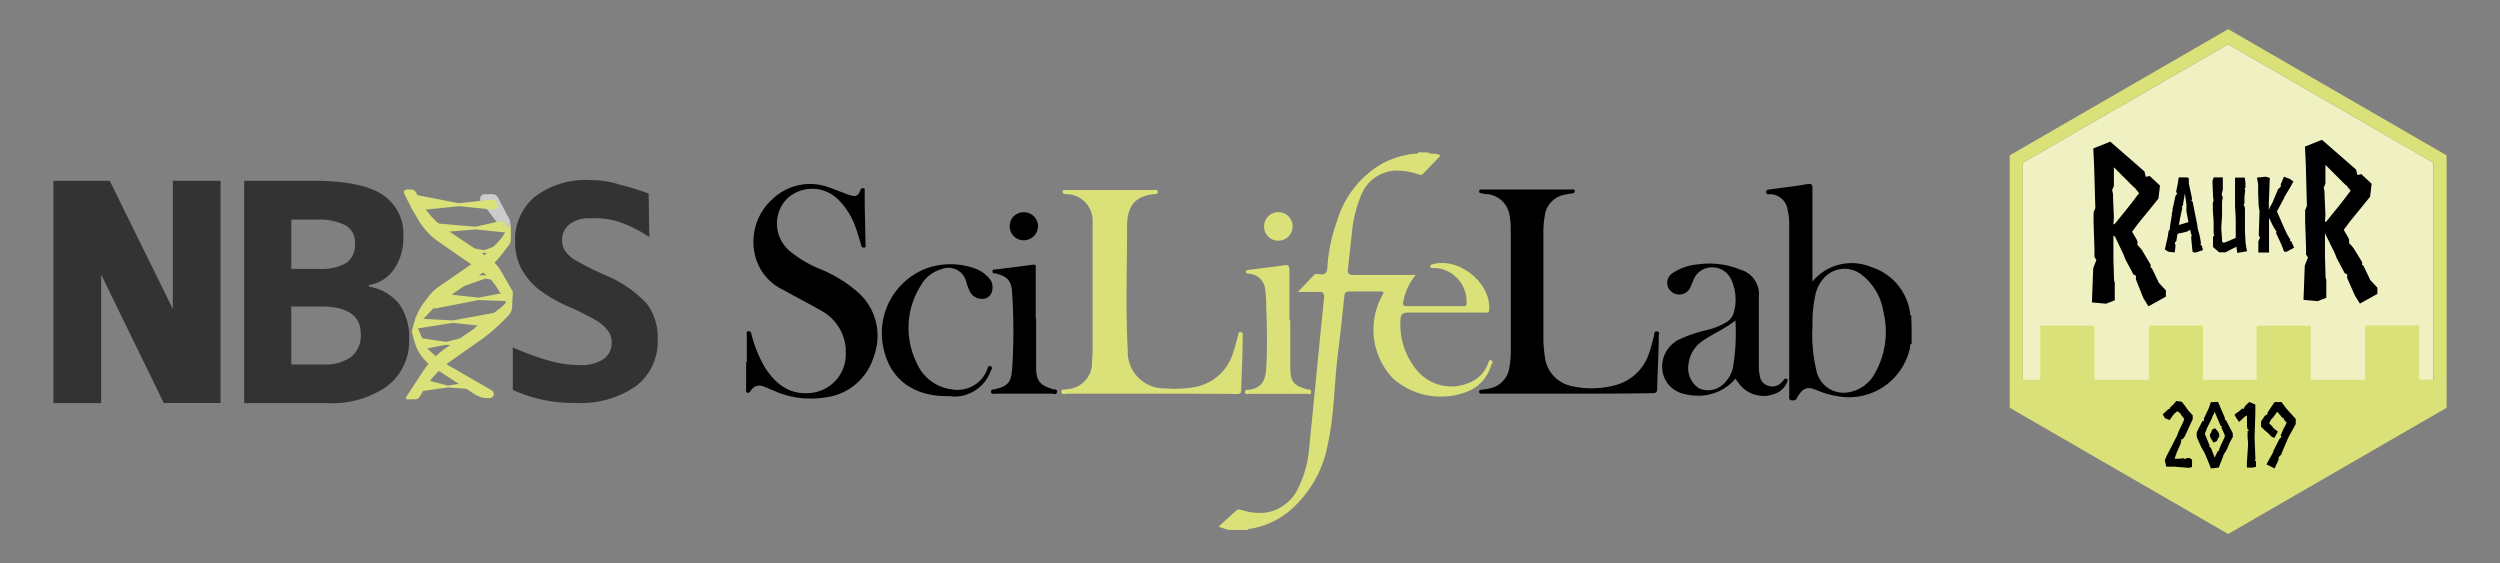 <svg xmlns="http://www.w3.org/2000/svg" viewBox="0 0 257.5 58.01"><rect x="0" y="0" width="257.5" height="58.01" fill="#808080" stroke="none"/><defs><style>.cls-1{fill:#dae178;}.cls-2{fill:#eff1c3;}.cls-3{fill:#ccc;}.cls-4{fill:#333;}</style></defs><title>logo_nsr</title><g id="Layer_1" data-name="Layer 1"><g id="Layer_5" data-name="Layer 5"><path class="cls-1" d="M147.06,15.7c.39.26.87,0,1.32.33l-1.85,1.91c-.17.18-.34,0-.5,0a6.78,6.78,0,0,0-2.47-.36,4,4,0,0,0-3.38,2.57,13.07,13.07,0,0,0-.94,3.93c-.15,1.18-.25,2.36-.39,3.54-.06.52,0,.71.62.7h6.34A6.36,6.36,0,0,0,144.55,31c-.11.43,0,.53.43.53h5.66c.16,0,.36.07.41-.22a3.47,3.47,0,0,0-3.09-3.7h-.37c-.14,0-.26,0-.27-.16s.09-.2.22-.23c2.7-.76,6,1.88,5.85,4.64,0,.47-.33.33-.57.33h-7.75c-.64,0-.8.21-.82.79A7.36,7.36,0,0,0,146,38.21a4.63,4.63,0,0,0,5.27,1.24,3.42,3.42,0,0,0,2-2c.06-.15.07-.43.33-.33s.09.32,0,.47a4.15,4.15,0,0,1-2.17,2.62A7.43,7.43,0,0,1,143.5,39a7.29,7.29,0,0,1-1.21-8.42l.22-.42c-.1-.21-.26-.14-.39-.14H139c-.36,0-.49.09-.53.46-.22,2.08-.44,4.16-.7,6.23-.36,3-.33,6-1,9a11.72,11.72,0,0,1-4.13,7.06,8.43,8.43,0,0,1-3.84,1.69c-.1,0-.21,0-.26.12H126.5l-1-.33,1.87-1.7c.18-.17.38,0,.58,0a6,6,0,0,0,2.42.25,4.45,4.45,0,0,0,3.37-2.58,11.22,11.22,0,0,0,1.11-4.14c.52-5.13,1-10.28,1.53-15.41,0-.5-.09-.63-.57-.6h-2.13c.63-.65,1.14-1.21,1.67-1.75.16-.16.39-.1.59-.07.54.07.74-.12.78-.69a16.83,16.83,0,0,1,1-4.8,10.14,10.14,0,0,1,4.68-5.93,9.26,9.26,0,0,1,3.32-1c.12,0,.3.06.37-.14Z"/><path d="M196.9,35.39c-.21.07-.15.28-.17.42a6.43,6.43,0,0,1-7.46,5,9.32,9.32,0,0,1-2.17-.63c-.92-.39-1.37-.23-1.91.62a.32.32,0,0,0-.07.1c-.09.33-.33.37-.62.33s-.21-.34-.21-.53V23.22a6.77,6.77,0,0,0-.17-1.65A1.86,1.86,0,0,0,182.36,20c-.16,0-.41.1-.44-.2s.23-.26.43-.3c1.28-.17,2.56-.32,3.83-.54.46-.07.5.06.5.46V29a5.24,5.24,0,0,1,6.07-1.49,5.79,5.79,0,0,1,4,4.81c0,.09,0,.16.11.18C196.9,33.51,196.9,34.45,196.9,35.39Zm-10.23-1.53a16.07,16.07,0,0,0,.41,4.27,2.87,2.87,0,0,0,3.36,2.27l.22-.05a3.74,3.74,0,0,0,2.45-1.9,8.63,8.63,0,0,0,.89-6.29,6,6,0,0,0-2.22-3.84,2.86,2.86,0,0,0-4,.41l-.19.25a3.81,3.81,0,0,0-.63,1.51,13.43,13.43,0,0,0-.26,3.38Z"/><path d="M76.92,37.28V34.51c0-.14-.11-.36.15-.39s.3.15.34.34a12.92,12.92,0,0,0,1.35,3.34c1.08,1.71,2.51,2.88,4.68,2.68a4,4,0,0,0,3.67-4.3q0-.14,0-.29A4.84,4.84,0,0,0,84.59,32c-1.3-.74-2.62-1.42-3.93-2.15a5.28,5.28,0,0,1-2.93-3.73,5.9,5.9,0,0,1,1.9-5.67,5.57,5.57,0,0,1,5.85-1.11c.64.21,1.26.49,1.9.71s1,.23,1.24-.46a.26.26,0,0,1,.3-.21h0c.2,0,.14.23.14.36,0,1.82.06,3.64.09,5.46,0,.14.07.3-.17.3s-.23-.1-.28-.26c-.15-.53-.32-1.06-.49-1.58a7.58,7.58,0,0,0-1.85-3.08,3.79,3.79,0,0,0-5.32-.09,3.68,3.68,0,0,0,.12,5.2l.14.13a11.69,11.69,0,0,0,3.2,1.9,14,14,0,0,1,4,2.5A6,6,0,0,1,90,36.72a5.93,5.93,0,0,1-5,4.21,9.27,9.27,0,0,1-5.28-.68c-.36-.15-.71-.31-1.08-.44a1,1,0,0,0-1.28.39c-.09.14-.17.3-.37.25s-.14-.27-.14-.42V37.26Z"/><path class="cls-1" d="M118.5,40.55h-8.62c-.2,0-.53.15-.55-.18s.32-.21.5-.27.28,0,.43-.06a2.72,2.72,0,0,0,2.22-2.73c0-.38.06-.78.06-1.17V22.85A2.74,2.74,0,0,0,110,20h-.08c-.18,0-.49,0-.48-.25s.32-.18.49-.18h8.86c.16,0,.41-.11.46.16s-.17.25-.33.26c-2.35.22-2.82,1.64-2.83,3.32,0,4.26-.16,8.53.07,12.79a3.75,3.75,0,0,0,3.6,3.9h.23a11.79,11.79,0,0,0,2.94-.11A5.07,5.07,0,0,0,127,36.37c.21-.59.34-1.22.53-1.82,0-.14,0-.37.26-.34s.21.25.21.42c0,1.85-.11,3.69-.15,5.53,0,.46-.27.42-.57.42C124.27,40.54,121.38,40.55,118.5,40.55Z"/><path d="M97.48,40.8c-3.25,0-5.59-1.62-6.35-4.44a7.13,7.13,0,0,1,4.27-8.71,7.41,7.41,0,0,1,5,0,3.31,3.31,0,0,1,1.38.9,1.42,1.42,0,0,1,.37,1.53,1,1,0,0,1-1,.7,1.37,1.37,0,0,1-1.3-.86,5.15,5.15,0,0,1-.32-.86,1.89,1.89,0,0,0-2.6-1.32,3.48,3.48,0,0,0-2.1,1.69,8.13,8.13,0,0,0-.44,7.88A4.53,4.53,0,0,0,98,40.1a3.29,3.29,0,0,0,3.67-2c.07-.16.06-.5.36-.38s.06.36,0,.52a4,4,0,0,1-3.8,2.61A4.57,4.57,0,0,0,97.48,40.8Z"/><path class="cls-1" d="M132.9,33v4.8c0,1.6.37,1.91,1.77,2.31.16,0,.43,0,.38.3s-.3.16-.47.16h-5.91c-.15,0-.41.12-.44-.17s.21-.23.34-.25c1.33-.14,1.77-.89,1.85-2.19.12-2.15.09-4.31,0-6.45a12.23,12.23,0,0,0-.1-1.65,1.78,1.78,0,0,0-1.62-1.66c-.15,0-.37,0-.37-.2s.22-.2.37-.21c1.19-.16,2.4-.3,3.59-.47.43-.06.52.09.52.49V33C132.87,33,132.89,33,132.9,33Z"/><path d="M106.72,32.79v5c0,1.46.39,1.91,1.78,2.31.16,0,.43,0,.37.3s-.3.15-.46.15H102.5c-.16,0-.42.11-.42-.2s.22-.21.37-.25c1.34-.33,1.7-.69,1.8-2.08a59.89,59.89,0,0,0,0-7.86c-.07-1.28-.52-1.72-1.75-2-.14,0-.3,0-.27-.23s.15-.16.27-.17c1.28-.16,2.56-.31,3.84-.49.44-.06.34.2.34.43v5.11Z"/><path d="M105.47,21.86a1.46,1.46,0,0,1,1.45,1.43,1.48,1.48,0,0,1-1.5,1.46h0A1.44,1.44,0,0,1,104,23.3a1.42,1.42,0,0,1,1.4-1.44Z"/><path class="cls-1" d="M130.2,23.31a1.47,1.47,0,1,1,1.5,1.48,1.45,1.45,0,0,1-1.5-1.4S130.2,23.34,130.2,23.31Z"/><path d="M161.52,40.55h-8.86c-.14,0-.3,0-.31-.18s.12-.22.27-.23a6.77,6.77,0,0,0,.85-.14,2.54,2.54,0,0,0,2-2.18,9.22,9.22,0,0,0,.14-1.65V23.38a7.4,7.4,0,0,0-.14-1.28,2.58,2.58,0,0,0-2.23-2.1,1.49,1.49,0,0,1-.55-.07c-.18-.07-.36,0-.33-.25s.21-.15.33-.16h9.17c.12,0,.31-.07.34.15s-.16.23-.32.26a7.7,7.7,0,0,0-.9.17,2.5,2.5,0,0,0-1.86,2.07,10.07,10.07,0,0,0-.15,2V34.88a12.14,12.14,0,0,0,.14,1.77A3.49,3.49,0,0,0,162,39.79a9.31,9.31,0,0,0,4.5-.15,5,5,0,0,0,3.37-3.31c.21-.58.34-1.18.5-1.77,0-.18,0-.46.32-.42s.17.28.16.43c0,1.82-.12,3.64-.16,5.46,0,.46-.23.47-.58.47C167.31,40.54,164.42,40.55,161.52,40.55Z"/><path d="M178.75,39a5,5,0,0,1-4.15,1.75,5.17,5.17,0,0,1-1.14-.18,2.84,2.84,0,0,1-2.24-2.47,3.12,3.12,0,0,1,1.66-3.1,14.31,14.31,0,0,1,2.9-1,7.1,7.1,0,0,0,2-.79,1.7,1.7,0,0,0,.8-1,4.94,4.94,0,0,0-.32-3.53,2.14,2.14,0,0,0-2-1.14,2,2,0,0,0-1.83,1.3c-.11.27-.23.53-.34.79a1.25,1.25,0,0,1-2.31-.14,1.19,1.19,0,0,1,.48-1.35,5.5,5.5,0,0,1,2.65-.91,8.28,8.28,0,0,1,4.33.54,2.62,2.62,0,0,1,1.92,2.81v7a4.56,4.56,0,0,0,.11,1.16,1.18,1.18,0,0,0,.89,1,1.28,1.28,0,0,0,1.39-.41l.16-.18c.1-.12.2-.22.36-.1s0,.22,0,.33a2.14,2.14,0,0,1-1.27,1.18,3.15,3.15,0,0,1-3.8-1.22A2.13,2.13,0,0,1,178.75,39Zm0-6c-1.12.91-2.35,1.38-3.41,2.13a3.34,3.34,0,0,0-1.42,2.34A2.48,2.48,0,0,0,175,40a2.28,2.28,0,0,0,2.55-.48,3.33,3.33,0,0,0,.94-1.62A21.59,21.59,0,0,0,178.75,33Z"/></g><g id="FrontBG"><polygon class="cls-2" points="208.36 16.76 208.36 41.16 229.5 53.37 250.63 41.16 250.63 16.76 229.5 4.56 208.36 16.76"/></g><g id="frame"><path class="cls-1" d="M229.5,3,207,16V42l22.5,13L252,42V16ZM250.63,39.1h-1.45V33.53h-5.57v5.58H238V33.54h-5.57v5.57H226.9V33.54h-5.57v5.57h-5.61V33.54h-5.57v5.57h-1.8V16.76L229.5,4.55l21.14,12.21V39.1Z"/></g><g id="auk"><path d="M225.63,23.71l-.14,0h0l-.21.14-.7.17-.09,0-.21.08-.12.74L224,25l.08.29L224,26l-.65-.07-.37-.23.29-1.28.1-.65.12-.12v-.21l.21-1.28,0-.2.07-.22v-.18l.31-1.4.18-.22-.12-.16.08-.42.09-.44.1-.65.86,0,.18.08v.37l0,.08,0,.1.34,1.59-.08.18.13.09.5,2.52v.14l.26,1,.1.65-.07.08.16.17.12.44-.77.25h-.13l-.18-.09-.13-1.32,0-.29.08-.1-.09-.07-.08-.34Zm-1.07-1.29h0l-.12.67v.08l.68-.21.29-.08-.21-1.12,0-.55,0-.18-.16-1.11-.21,1.28-.1.05.05.17Z"/><path d="M228,22.76l-.08-1.13v-.74l.08-.22-.05-.33-.07-1.68.13-.39.94,0v.93l0,.34-.1.38v.18l.1.23-.08.39v.74l0,.78-.08,1.23.08,1.23v.16L229,25h.08l.34-.13.86-.37,0-.68,0-1.33-.07-1.28v-.86l0-1.32,0-.74h1l.07.51,0,.56-.12.07.1.12-.08.68,0,.57v.14l-.1.18.1.1.05.3,0,2.32.07,1.23.14.81-1,.17-.08-.56,0-.08-.8.4-.34.18h-.65l-.63-.55V24.9l0-.5.14-.18-.07-.1Z"/><path d="M233.4,18.2l.39.13-.1,2.58,0,.5v.31l0-.08.16-.4.18-.29.42-1,.18-.44.29-.29,0-.26.33-.76.64.25.33.25-.3.55-.64,1.06,0,.05,0,0-.76,1.43.05.08.61,1.41.37.81.35.6-.05.14.14,0,.3.68-.76.42h-.26l-.3-.77L234.43,24l.05-.13-.35-.57v0l-.42-.86v1.71l0,.5v.63l0,.2v.53l-.55,0h-.55V24.86h0v0l.18-.42-.13-.14,0-.17V24l.07-2.26-.09-.56-.05-1.32,0-.83-.12-.74Z"/><path d="M224.57,45.78l-.33.74-.17.47-.09.26.44,0,.53-.05.12.12.13-.14.35,0,.23.18,0,.74-.33.09L224,48.07l-.59,0h-.29l-.14-.67.2-.47,1.06-2.06.23-.59.42-.86.08-.29-.35-.43v-.08l-.35-.27-.16.12-.21.2-.1.13-.33.47-.48-.2-.23-.39.59-.55h.14v-.12l.38-.37.29-.34.57.08.39.51.26.38.47.51v.39l-.72,1.57L225,45l-.17.21-.2.08.05.12Z"/><path d="M228.2,41.4h.26l.7,1.64v.16l.13.1.38.74h0l.31.59,0,.38-.29.52-.34.8-.33.52-.05.2-.44,1.11-.81.09-.1-.27-.08-.21-.44-1.07h0L226.7,46l-.44-1,0-.46.26-.53.33-.64H227v-.26l.42-.89.12-.26.17-.53Zm-.09,5.73.07-.16.27-.53h.12l0-.16.2-.47h0l.38-.81,0-.12,0-.08-.35-.77.08-.14h-.14l-.63-1.47-.05.14-.2.38v.08l-.6,1.2v.07l-.17.38.48,1.17V46l.17.16Zm-.29-2.86.33-.17.3.35.13.25V45l-.16.17,0,.08-.08.17-.34.17-.27-.42-.1-.2v-.25l.14-.2Z"/><path d="M231.44,43.9V42.79l-.25.14-.56.53-.22-.3-.26-.44.2-.18.21-.13.42-.35.14.07.08-.26.37-.37.12-.09.61.26,0,.83-.08,2.56.09,2.27-.1.08.16.1v.2l0,.37-.34.08h-.6v-.51l.12-1.81c0-.26,0-.48-.05-.74v-.3l0-.39.16-.1-.17-.1Z"/><path d="M234.26,45.1,234,45l-.38-.38-.46-.39-.1-.12-.17-.14,0-.56.4-.6.26-.14v-.16l.22-.34.51-.76H235l.46.63,1,1.11v.53l-.42.76-.26.47-.18.37-.1.26-.37.85-.17.44-.26.26,0,.25-.42.91-.83-.42.14-.27.51-.91.13-.39.1-.09V46.1l.46-.9L235,45l-.1-.14.3-.69.17-.3.16-.34-.08-.08-.23-.26,0-.14h-.12l-.47-.56-.08-.08-.42.59-.22.22-.1.22-.09.16.37.35v.08l.25.21.29.22Z"/></g><g id="Ren"><path d="M217.68,24.26l0,2.41.07,2.22.07.2,0,1.84-.89.35-1.46-.13.13-3.52.33-.86-.2-.29v-.86l-.09-2.6,0-1.15.18-.44-.12-4.24-.09-1.9,1.75-.7,3.52,3.07.13.55a2.26,2.26,0,0,0,.4-.09l1.07,1-.16,1.33-1,1.24-.7.85-.38.47-.63.85c.16.31.42.69.55,1v.38a4.59,4.59,0,0,1,.47.53l.89,1.51v.29l.13.07.31.64v0l.4.85.73.78,0,.64-1.8,1-.53-.86L220,28.78l0-.38-.26-.13-.82-1.55-.2-.51-.87-1.83Zm0-1.13.16-.09,1.11-1.37c.31-.38.85-1.07,1.13-1.46l.25-.31-.44-.55-.16-.12-2-2,0,1.71v.22l-.18.42.09.4,0,.13,0,.25.09,2Z"/><path d="M239.47,24l0,2.41.07,2.22.07.2,0,1.84-.89.35-1.46-.13.13-3.52.33-.86-.2-.29V25.4l-.09-2.6,0-1.15.18-.44L237.5,17l-.09-1.9,1.75-.7,3.52,3.07.13.55a2.26,2.26,0,0,0,.4-.09l1.07,1-.16,1.33-1,1.24-.7.85-.38.47-.63.85c.16.31.42.69.55,1v.38a4.59,4.59,0,0,1,.47.53L243.3,27v.29l.13.07.31.64v0l.4.85.73.78,0,.64-1.8,1-.53-.86-.78-1.77,0-.38-.26-.13-.82-1.55-.2-.51-.89-1.8Zm0-1.12.16-.09,1.11-1.37c.31-.38.85-1.07,1.13-1.46l.25-.31-.44-.55-.16-.12-2-2,0,1.71v.22l-.18.42.09.4,0,.13,0,.25.09,2Z"/></g><g id="_68158dc0-7541-4710-9a16-d392248d7526" data-name="68158dc0-7541-4710-9a16-d392248d7526"><path id="_9857a123-237b-4256-b902-032d0b005c4a" data-name="9857a123-237b-4256-b902-032d0b005c4a" class="cls-1" d="M42.85,19.82h0a.55.55,0,0,0-.49-.3h-.45a.3.3,0,0,0-.27.44l.75,1.49.68,1.17a7.37,7.37,0,0,0,2.13,2.3L49.65,28a5.55,5.55,0,0,1,1.51,1.59l1.45,2.33.21-1.88L51.65,28a4.34,4.34,0,0,0-1.37-1.48l-4.81-3.22L45,22.86a8.4,8.4,0,0,1-1.84-2.42l-.31-.62"/><path id="_5918269d-1406-4678-9de9-13a5c04a7d53" data-name="5918269d-1406-4678-9de9-13a5c04a7d53" class="cls-1" d="M45.48,37.24h0l-1.6-1.47-1-2.36,0-.91-.47,1.62.26,1a4.63,4.63,0,0,0,2,2.74l4.21,2.74a2.55,2.55,0,0,0,1.39.41h.17a.43.43,0,0,0,.21-.8l-5.19-3"/><path id="_86044cec-69b9-4e3e-870a-14d536c2eda6" data-name="86044cec-69b9-4e3e-870a-14d536c2eda6" class="cls-3" d="M52.51,22.7h0l0,0a.66.66,0,0,1,0,.5l-.18.59a.23.23,0,0,1-.39.07l-2.4-3.09A.49.49,0,0,1,50,20l.75,0a.65.65,0,0,1,.54.35l1.21,2.29"/><path id="_57e59c5d-422d-4196-9c69-54dd0ea4dfd6" data-name="57e59c5d-422d-4196-9c69-54dd0ea4dfd6" class="cls-1" d="M51.2,21.1h0a.34.34,0,0,1-.33.5l-3.52-.36h-.07l-3.94.4a.34.34,0,0,1-.34-.19l-.42-.87A.34.34,0,0,1,43,20.1l4.23.83h.1l3.3-.37a.47.47,0,0,1,.47.25l.15.29"/><path id="_5006d2cf-28d9-45f5-b58a-2366599e8293" data-name="5006d2cf-28d9-45f5-b58a-2366599e8293" class="cls-1" d="M52.28,23.43h0a.34.34,0,0,1,0,.14h0a.34.34,0,0,1-.31.37H52L49,23.63H49l-3.74.31a.34.34,0,0,1-.26-.09l-.33-.3A.34.34,0,0,1,44.9,23l4,.35H49l2.46-.56A.53.53,0,0,1,52,23l.26.43"/><path id="ce17e4f0-5c4a-4d52-b3d5-bd805c5cef8e" class="cls-1" d="M47.75,25.41l2,.34a.34.34,0,0,0,.17,0l.83-.3a.34.34,0,0,1,.43.43l0,0a.34.34,0,0,1-.35.23l-.91-.07-.14,0-1.07.38a.34.34,0,0,1-.35-.08l-.73-.74a.13.13,0,0,1,.12-.23"/><path id="_2e12d1e7-5436-46d1-829f-8c0050182807" data-name="2e12d1e7-5436-46d1-829f-8c0050182807" class="cls-1" d="M43.41,35.69h0a.34.34,0,0,0,.38.23l2.1-.4H46l1.55.08a.34.34,0,0,0,.32-.19l.05-.11a.34.34,0,0,0-.38-.48L46,35.2h-.13l-2.42-.36a.21.21,0,0,0-.23.27l.19.58"/><path id="c1edccc0-60aa-4e2b-80cb-c0b45dfc38eb" class="cls-1" d="M50.53,28.09l-.53.26a.34.34,0,0,1-.15,0l-2.15,0a.34.34,0,0,0-.33.26l-.11.49a.34.34,0,0,0,.44.4l2.24-.79a.34.34,0,0,1,.18,0l.55.11a.34.34,0,0,0,.35-.51l0-.08a.34.34,0,0,0-.43-.13"/><path id="_33ef8bd3-f4ad-4f7d-9575-a39fba21f2b4" data-name="33ef8bd3-f4ad-4f7d-9575-a39fba21f2b4" class="cls-1" d="M52.32,30.53h0a.34.34,0,0,1-.2.43L52,31l-2.68-.09h-.08l-4.37.86a.34.34,0,0,1-.35-.52l.57-.87a.34.34,0,0,1,.32-.15l3.81.42h.1l2.55-.48a.34.34,0,0,1,.38.22l.06.16"/><path id="ddf43d28-54ab-4d6c-81e6-ccba34f4cff9" class="cls-1" d="M48.73,39.47h0a.34.34,0,0,1-.22.61l-2.32-.17H46.1l-2.53.36a.34.34,0,0,1-.33-.51l.3-.48a.34.34,0,0,1,.37-.15l2.16.57a.34.34,0,0,0,.17,0l2.09-.35a.47.47,0,0,1,.35.08l.06,0"/><path id="_194d1b18-4474-423a-a1fa-0a1aac02fca0" data-name="194d1b18-4474-423a-a1fa-0a1aac02fca0" class="cls-1" d="M51.22,32.15l-.65,1.3a.34.34,0,0,1-.34.19l-3.54-.38H46.6l-3.45.55a.34.34,0,0,1-.35-.5L43,33a.34.34,0,0,1,.31-.17L46.6,33h.08l4.53-.84h0"/><path id="bbcf203d-caa6-48ed-aaf7-a5b3c9601449" class="cls-1" d="M51.88,24.17l.73-1.11,0,1.67a.84.84,0,0,1-.18.49l-.76,1a9.2,9.2,0,0,1-1.95,1.87l-4.5,3.19a4.59,4.59,0,0,0-.77.69,24.48,24.48,0,0,0-1.93,2.17c.06-.31.08-.48.08-.48a5.65,5.65,0,0,1,1.13-2.58l.37-.48a4.76,4.76,0,0,1,1-1l4.42-3.06a6.91,6.91,0,0,0,1-.82l.64-.65a5.82,5.82,0,0,0,.74-.91h0"/><path id="d789a99d-81b3-48b2-8066-3ba13134a05b" class="cls-1" d="M48.93,33.79l-3,2.05a9,9,0,0,0-2.41,2.48l-1.68,2.57a.17.17,0,0,0,.05.24l.09,0h.78a.55.55,0,0,0,.47-.27l.4-.68a10.07,10.07,0,0,1,2.81-3L49.54,35a17.25,17.25,0,0,0,2.33-2l.5-.51a1.35,1.35,0,0,0,.38-.89l.06-1.53h0a4,4,0,0,1-.87,1.28l-.13.13a3.34,3.34,0,0,1-.3.26l-2.59,2"/><path id="_9695af23-f556-42a9-a490-0f111d8cf73d" data-name="9695af23-f556-42a9-a490-0f111d8cf73d" class="cls-4" d="M5.5,18.62v22.9h4.92V28.28l6.45,13.23h5.85V18.62H17.8v13.2L11.3,18.62Z"/><path id="ad40f32b-ce80-4e49-88cc-4e2f7cd45508" class="cls-4" d="M30,31.54v6h3.16a4.7,4.7,0,0,0,3-.77,2.83,2.83,0,0,0,1-2.35q0-2.85-4.07-2.85H30Zm0-3.85h2.82a5.15,5.15,0,0,0,2.86-.61,2.29,2.29,0,0,0,.88-2,2,2,0,0,0-1-1.89,6.16,6.16,0,0,0-3-.57H30v5.09Zm-4.85-9.07h7.12q4.87,0,7.07,1.39a4.83,4.83,0,0,1,2.2,4.41,5.56,5.56,0,0,1-1,3.37A3.85,3.85,0,0,1,38,29.36v.16a5.06,5.06,0,0,1,3.14,1.82,5.86,5.86,0,0,1,1,3.54,5.83,5.83,0,0,1-2.26,4.89,9.79,9.79,0,0,1-6.15,1.75H25.15V18.62"/><path id="_00582248-cd45-4501-9bb0-dce65b6a69ad" data-name="00582248-cd45-4501-9bb0-dce65b6a69ad" class="cls-4" d="M67.74,35a5.71,5.71,0,0,1-2.23,4.76,9.89,9.89,0,0,1-6.21,1.74,14.9,14.9,0,0,1-6.48-1.34V35.78a27,27,0,0,0,3.92,1.42,11.89,11.89,0,0,0,2.94.41,4.26,4.26,0,0,0,2.45-.6A2,2,0,0,0,63,35.24a1.92,1.92,0,0,0-.38-1.17,4.17,4.17,0,0,0-1.1-1,28.8,28.8,0,0,0-3-1.51,14.13,14.13,0,0,1-3.15-1.85,7,7,0,0,1-1.68-2.06,5.76,5.76,0,0,1-.63-2.75,5.7,5.7,0,0,1,2.06-4.66,8.71,8.71,0,0,1,5.69-1.69,9.49,9.49,0,0,1,3,.46,28.32,28.32,0,0,1,3,.92l.07,4.49a12.76,12.76,0,0,0-3.6-1.71,8.68,8.68,0,0,0-2.53-.22,3.17,3.17,0,0,0-2.11.63,2,2,0,0,0-.74,1.63,2,2,0,0,0,.3,1.09,3.23,3.23,0,0,0,.95.89,29.74,29.74,0,0,0,3.08,1.56,12.25,12.25,0,0,1,4.4,3A5.73,5.73,0,0,1,67.74,35"/></g></g></svg>